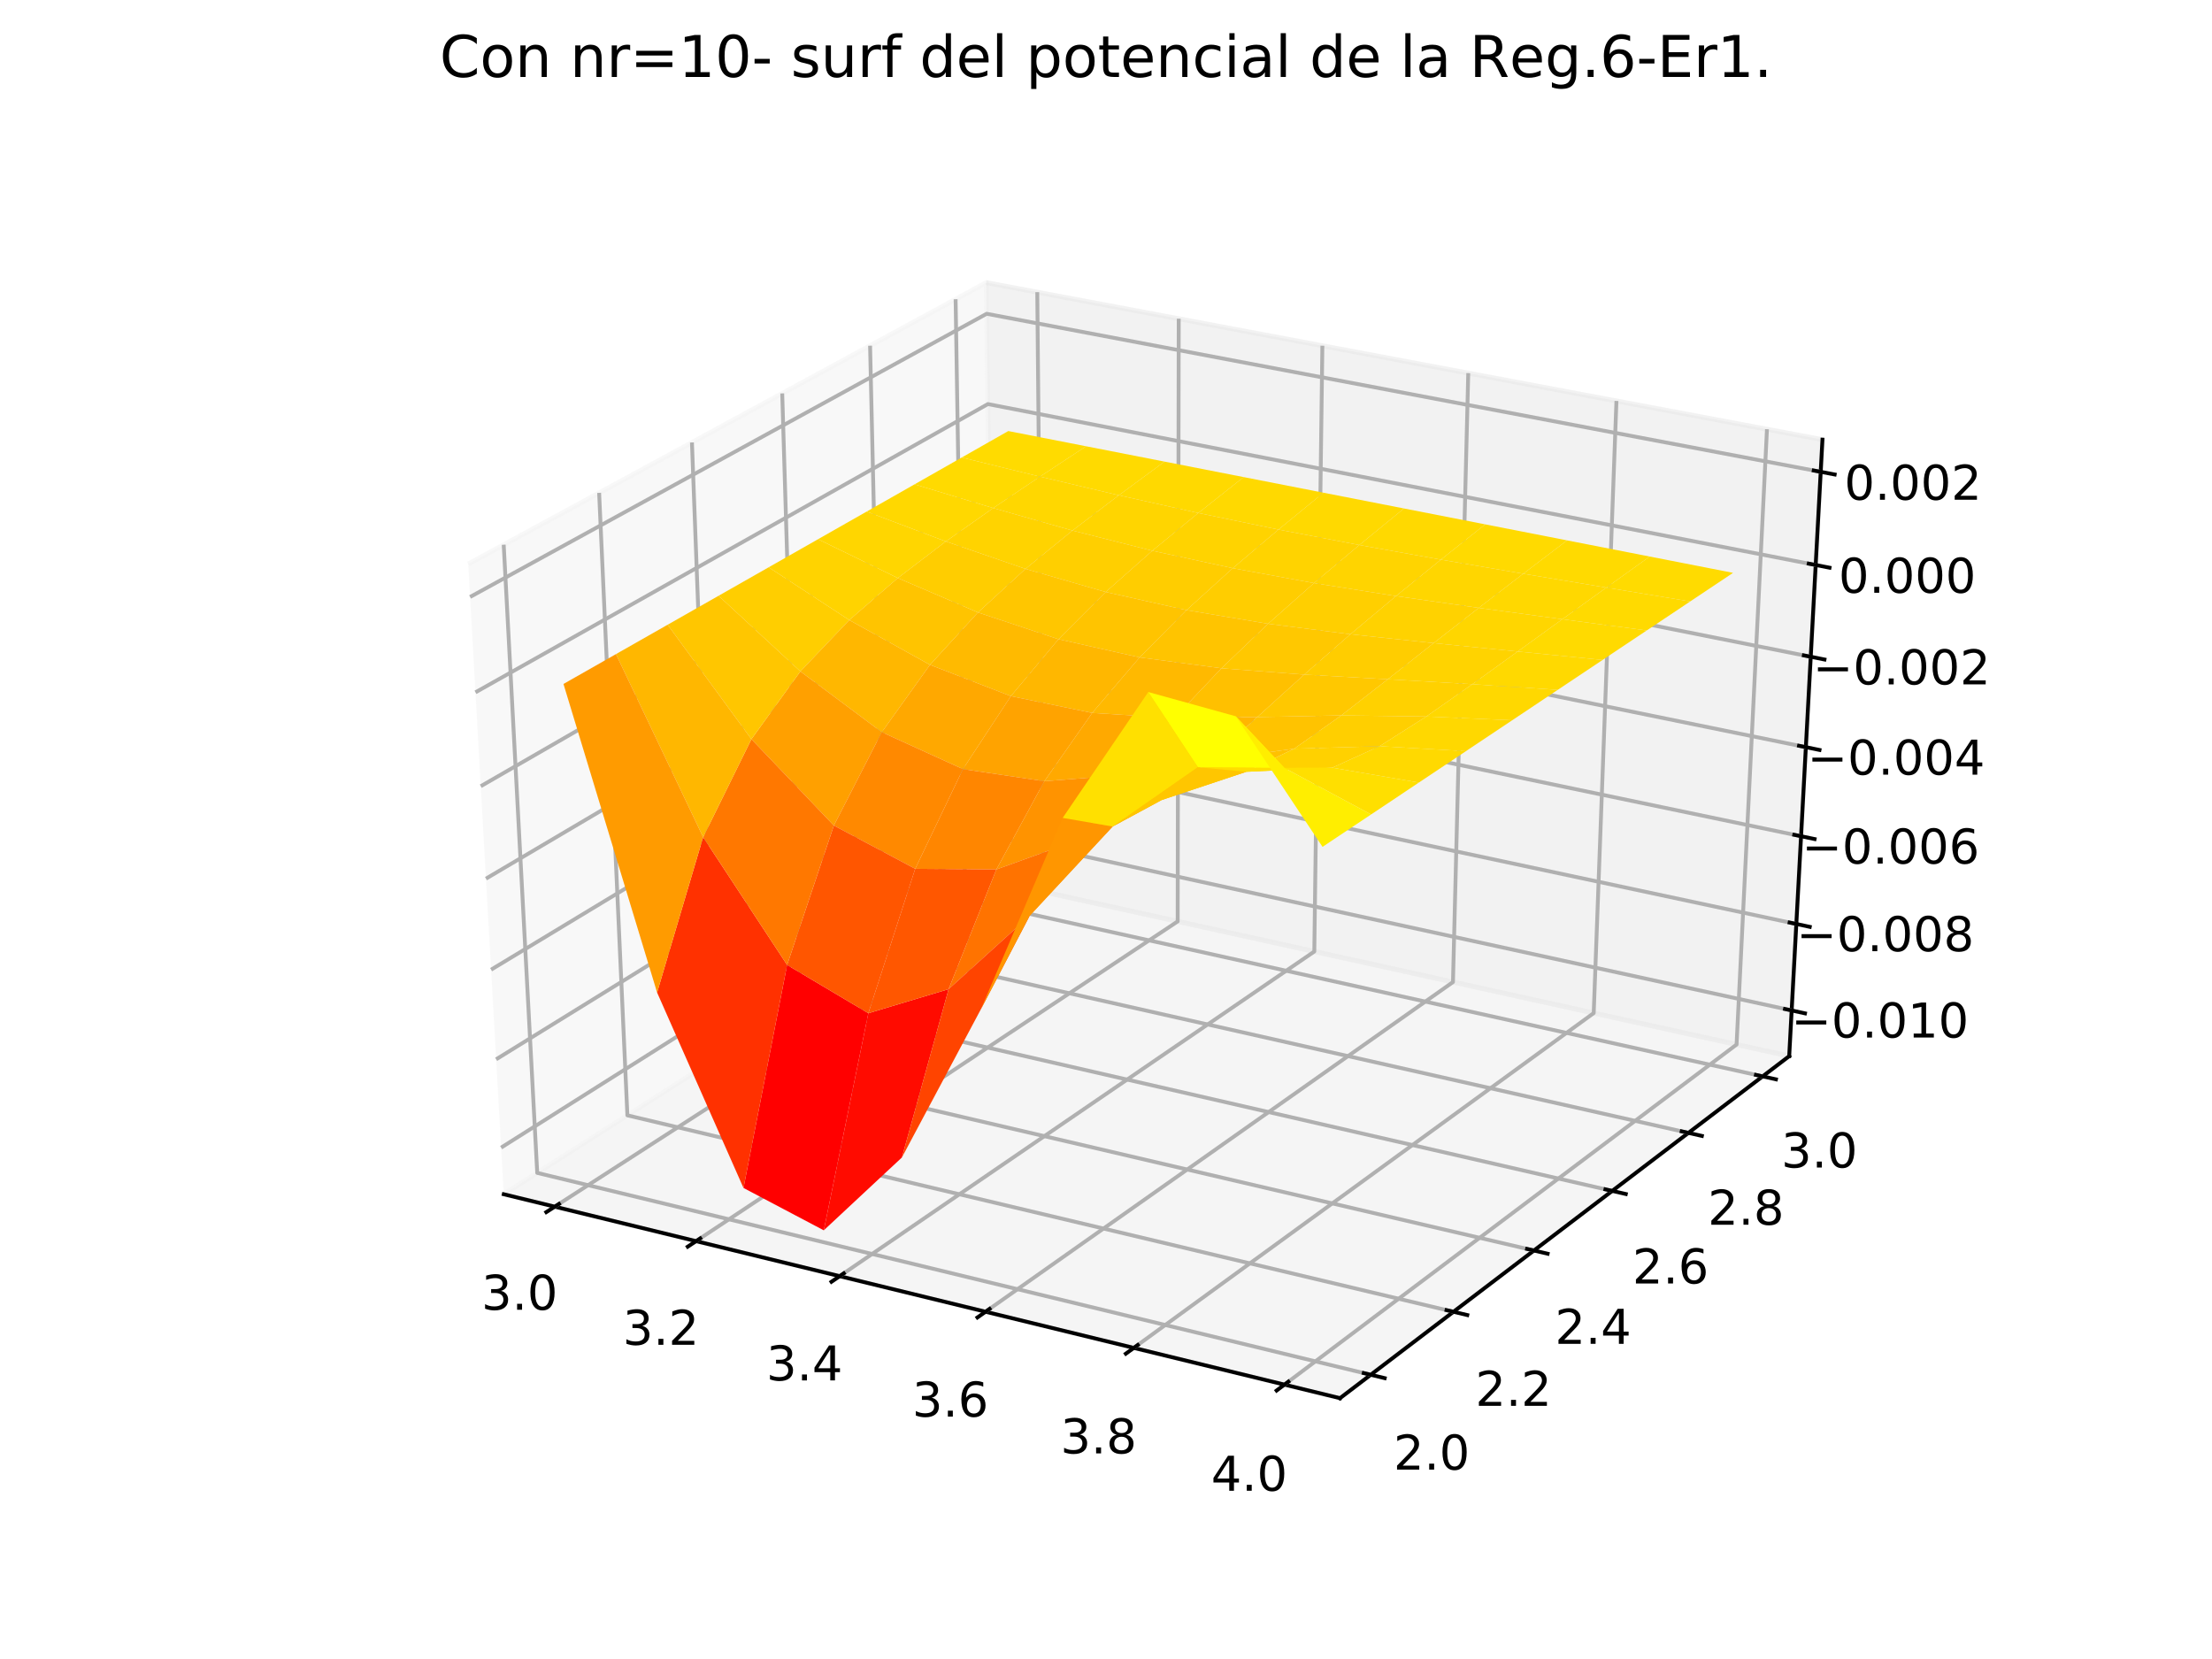 <?xml version="1.0" encoding="utf-8" standalone="no"?>
<!DOCTYPE svg PUBLIC "-//W3C//DTD SVG 1.1//EN"
  "http://www.w3.org/Graphics/SVG/1.1/DTD/svg11.dtd">
<!-- Created with matplotlib (https://matplotlib.org/) -->
<svg height="345.6pt" version="1.1" viewBox="0 0 460.8 345.6" width="460.8pt" xmlns="http://www.w3.org/2000/svg" xmlns:xlink="http://www.w3.org/1999/xlink">
 <defs>
  <style type="text/css">
*{stroke-linecap:butt;stroke-linejoin:round;}
  </style>
 </defs>
 <g id="figure_1">
  <g id="patch_1">
   <path d="M 0 345.6 
L 460.8 345.6 
L 460.8 0 
L 0 0 
z
" style="fill:#ffffff;"/>
  </g>
  <g id="patch_2">
   <path d="M 57.6 307.584 
L 414.72 307.584 
L 414.72 41.472 
L 57.6 41.472 
z
" style="fill:#ffffff;"/>
  </g>
  <g id="pane3d_1">
   <g id="patch_3">
    <path d="M 104.942 248.783 
L 207.151 183.538 
L 205.45 58.866 
L 97.541 117.487 
" style="fill:#f2f2f2;opacity:0.5;stroke:#f2f2f2;stroke-linejoin:miter;"/>
   </g>
  </g>
  <g id="pane3d_2">
   <g id="patch_4">
    <path d="M 207.151 183.538 
L 372.721 220.014 
L 379.649 91.583 
L 205.45 58.866 
" style="fill:#e6e6e6;opacity:0.5;stroke:#e6e6e6;stroke-linejoin:miter;"/>
   </g>
  </g>
  <g id="pane3d_3">
   <g id="patch_5">
    <path d="M 104.942 248.783 
L 279.144 291.265 
L 372.721 220.014 
L 207.151 183.538 
" style="fill:#ececec;opacity:0.5;stroke:#ececec;stroke-linejoin:miter;"/>
   </g>
  </g>
  <g id="axis3d_1">
   <g id="line2d_1">
    <path d="M 104.942 248.783 
L 279.144 291.265 
" style="fill:none;stroke:#000000;stroke-linecap:square;stroke-width:0.8;"/>
   </g>
   <g id="Line3DCollection_1">
    <path d="M 115.562 251.373 
L 217.277 185.769 
L 216.082 60.863 
" style="fill:none;stroke:#b0b0b0;stroke-width:0.8;"/>
    <path d="M 145.006 258.553 
L 245.329 191.949 
L 245.55 66.397 
" style="fill:none;stroke:#b0b0b0;stroke-width:0.8;"/>
    <path d="M 174.918 265.847 
L 273.793 198.22 
L 275.474 72.017 
" style="fill:none;stroke:#b0b0b0;stroke-width:0.8;"/>
    <path d="M 205.308 273.259 
L 302.68 204.584 
L 305.865 77.725 
" style="fill:none;stroke:#b0b0b0;stroke-width:0.8;"/>
    <path d="M 236.19 280.79 
L 331.999 211.043 
L 336.734 83.523 
" style="fill:none;stroke:#b0b0b0;stroke-width:0.8;"/>
    <path d="M 267.574 288.443 
L 361.759 217.599 
L 368.092 89.412 
" style="fill:none;stroke:#b0b0b0;stroke-width:0.8;"/>
   </g>
   <g id="xtick_1">
    <g id="line2d_2">
     <path d="M 116.439 250.807 
L 113.806 252.505 
" style="fill:none;stroke:#000000;stroke-linecap:square;stroke-width:0.8;"/>
    </g>
    <g id="text_1">
     <!-- 3.0 -->
     <defs>
      <path d="M 40.578 39.312 
Q 47.656 37.797 51.625 33 
Q 55.609 28.219 55.609 21.188 
Q 55.609 10.406 48.188 4.484 
Q 40.766 -1.422 27.094 -1.422 
Q 22.516 -1.422 17.656 -0.516 
Q 12.797 0.391 7.625 2.203 
L 7.625 11.719 
Q 11.719 9.328 16.594 8.109 
Q 21.484 6.891 26.812 6.891 
Q 36.078 6.891 40.938 10.547 
Q 45.797 14.203 45.797 21.188 
Q 45.797 27.641 41.281 31.266 
Q 36.766 34.906 28.719 34.906 
L 20.219 34.906 
L 20.219 43.016 
L 29.109 43.016 
Q 36.375 43.016 40.234 45.922 
Q 44.094 48.828 44.094 54.297 
Q 44.094 59.906 40.109 62.906 
Q 36.141 65.922 28.719 65.922 
Q 24.656 65.922 20.016 65.031 
Q 15.375 64.156 9.812 62.312 
L 9.812 71.094 
Q 15.438 72.656 20.344 73.438 
Q 25.25 74.219 29.594 74.219 
Q 40.828 74.219 47.359 69.109 
Q 53.906 64.016 53.906 55.328 
Q 53.906 49.266 50.438 45.094 
Q 46.969 40.922 40.578 39.312 
z
" id="DejaVuSans-51"/>
      <path d="M 10.688 12.406 
L 21 12.406 
L 21 0 
L 10.688 0 
z
" id="DejaVuSans-46"/>
      <path d="M 31.781 66.406 
Q 24.172 66.406 20.328 58.906 
Q 16.5 51.422 16.5 36.375 
Q 16.5 21.391 20.328 13.891 
Q 24.172 6.391 31.781 6.391 
Q 39.453 6.391 43.281 13.891 
Q 47.125 21.391 47.125 36.375 
Q 47.125 51.422 43.281 58.906 
Q 39.453 66.406 31.781 66.406 
z
M 31.781 74.219 
Q 44.047 74.219 50.516 64.516 
Q 56.984 54.828 56.984 36.375 
Q 56.984 17.969 50.516 8.266 
Q 44.047 -1.422 31.781 -1.422 
Q 19.531 -1.422 13.062 8.266 
Q 6.594 17.969 6.594 36.375 
Q 6.594 54.828 13.062 64.516 
Q 19.531 74.219 31.781 74.219 
z
" id="DejaVuSans-48"/>
     </defs>
     <g transform="translate(100.291 272.845)scale(0.1 -0.1)">
      <use xlink:href="#DejaVuSans-51"/>
      <use x="63.623" xlink:href="#DejaVuSans-46"/>
      <use x="95.41" xlink:href="#DejaVuSans-48"/>
     </g>
    </g>
   </g>
   <g id="xtick_2">
    <g id="line2d_3">
     <path d="M 145.871 257.979 
L 143.273 259.703 
" style="fill:none;stroke:#000000;stroke-linecap:square;stroke-width:0.8;"/>
    </g>
    <g id="text_2">
     <!-- 3.2 -->
     <defs>
      <path d="M 19.188 8.297 
L 53.609 8.297 
L 53.609 0 
L 7.328 0 
L 7.328 8.297 
Q 12.938 14.109 22.625 23.891 
Q 32.328 33.688 34.812 36.531 
Q 39.547 41.844 41.422 45.531 
Q 43.312 49.219 43.312 52.781 
Q 43.312 58.594 39.234 62.25 
Q 35.156 65.922 28.609 65.922 
Q 23.969 65.922 18.812 64.312 
Q 13.672 62.703 7.812 59.422 
L 7.812 69.391 
Q 13.766 71.781 18.938 73 
Q 24.125 74.219 28.422 74.219 
Q 39.75 74.219 46.484 68.547 
Q 53.219 62.891 53.219 53.422 
Q 53.219 48.922 51.531 44.891 
Q 49.859 40.875 45.406 35.406 
Q 44.188 33.984 37.641 27.219 
Q 31.109 20.453 19.188 8.297 
z
" id="DejaVuSans-50"/>
     </defs>
     <g transform="translate(129.731 280.148)scale(0.1 -0.1)">
      <use xlink:href="#DejaVuSans-51"/>
      <use x="63.623" xlink:href="#DejaVuSans-46"/>
      <use x="95.41" xlink:href="#DejaVuSans-50"/>
     </g>
    </g>
   </g>
   <g id="xtick_3">
    <g id="line2d_4">
     <path d="M 175.771 265.264 
L 173.209 267.016 
" style="fill:none;stroke:#000000;stroke-linecap:square;stroke-width:0.8;"/>
    </g>
    <g id="text_3">
     <!-- 3.4 -->
     <defs>
      <path d="M 37.797 64.312 
L 12.891 25.391 
L 37.797 25.391 
z
M 35.203 72.906 
L 47.609 72.906 
L 47.609 25.391 
L 58.016 25.391 
L 58.016 17.188 
L 47.609 17.188 
L 47.609 0 
L 37.797 0 
L 37.797 17.188 
L 4.891 17.188 
L 4.891 26.703 
z
" id="DejaVuSans-52"/>
     </defs>
     <g transform="translate(159.64 287.567)scale(0.1 -0.1)">
      <use xlink:href="#DejaVuSans-51"/>
      <use x="63.623" xlink:href="#DejaVuSans-46"/>
      <use x="95.41" xlink:href="#DejaVuSans-52"/>
     </g>
    </g>
   </g>
   <g id="xtick_4">
    <g id="line2d_5">
     <path d="M 206.149 272.666 
L 203.625 274.446 
" style="fill:none;stroke:#000000;stroke-linecap:square;stroke-width:0.8;"/>
    </g>
    <g id="text_4">
     <!-- 3.6 -->
     <defs>
      <path d="M 33.016 40.375 
Q 26.375 40.375 22.484 35.828 
Q 18.609 31.297 18.609 23.391 
Q 18.609 15.531 22.484 10.953 
Q 26.375 6.391 33.016 6.391 
Q 39.656 6.391 43.531 10.953 
Q 47.406 15.531 47.406 23.391 
Q 47.406 31.297 43.531 35.828 
Q 39.656 40.375 33.016 40.375 
z
M 52.594 71.297 
L 52.594 62.312 
Q 48.875 64.062 45.094 64.984 
Q 41.312 65.922 37.594 65.922 
Q 27.828 65.922 22.672 59.328 
Q 17.531 52.734 16.797 39.406 
Q 19.672 43.656 24.016 45.922 
Q 28.375 48.188 33.594 48.188 
Q 44.578 48.188 50.953 41.516 
Q 57.328 34.859 57.328 23.391 
Q 57.328 12.156 50.688 5.359 
Q 44.047 -1.422 33.016 -1.422 
Q 20.359 -1.422 13.672 8.266 
Q 6.984 17.969 6.984 36.375 
Q 6.984 53.656 15.188 63.938 
Q 23.391 74.219 37.203 74.219 
Q 40.922 74.219 44.703 73.484 
Q 48.484 72.75 52.594 71.297 
z
" id="DejaVuSans-54"/>
     </defs>
     <g transform="translate(190.029 295.106)scale(0.1 -0.1)">
      <use xlink:href="#DejaVuSans-51"/>
      <use x="63.623" xlink:href="#DejaVuSans-46"/>
      <use x="95.41" xlink:href="#DejaVuSans-54"/>
     </g>
    </g>
   </g>
   <g id="xtick_5">
    <g id="line2d_6">
     <path d="M 237.017 280.187 
L 234.532 281.997 
" style="fill:none;stroke:#000000;stroke-linecap:square;stroke-width:0.8;"/>
    </g>
    <g id="text_5">
     <!-- 3.8 -->
     <defs>
      <path d="M 31.781 34.625 
Q 24.75 34.625 20.719 30.859 
Q 16.703 27.094 16.703 20.516 
Q 16.703 13.922 20.719 10.156 
Q 24.75 6.391 31.781 6.391 
Q 38.812 6.391 42.859 10.172 
Q 46.922 13.969 46.922 20.516 
Q 46.922 27.094 42.891 30.859 
Q 38.875 34.625 31.781 34.625 
z
M 21.922 38.812 
Q 15.578 40.375 12.031 44.719 
Q 8.5 49.078 8.5 55.328 
Q 8.5 64.062 14.719 69.141 
Q 20.953 74.219 31.781 74.219 
Q 42.672 74.219 48.875 69.141 
Q 55.078 64.062 55.078 55.328 
Q 55.078 49.078 51.531 44.719 
Q 48 40.375 41.703 38.812 
Q 48.828 37.156 52.797 32.312 
Q 56.781 27.484 56.781 20.516 
Q 56.781 9.906 50.312 4.234 
Q 43.844 -1.422 31.781 -1.422 
Q 19.734 -1.422 13.25 4.234 
Q 6.781 9.906 6.781 20.516 
Q 6.781 27.484 10.781 32.312 
Q 14.797 37.156 21.922 38.812 
z
M 18.312 54.391 
Q 18.312 48.734 21.844 45.562 
Q 25.391 42.391 31.781 42.391 
Q 38.141 42.391 41.719 45.562 
Q 45.312 48.734 45.312 54.391 
Q 45.312 60.062 41.719 63.234 
Q 38.141 66.406 31.781 66.406 
Q 25.391 66.406 21.844 63.234 
Q 18.312 60.062 18.312 54.391 
z
" id="DejaVuSans-56"/>
     </defs>
     <g transform="translate(220.91 302.766)scale(0.1 -0.1)">
      <use xlink:href="#DejaVuSans-51"/>
      <use x="63.623" xlink:href="#DejaVuSans-46"/>
      <use x="95.41" xlink:href="#DejaVuSans-56"/>
     </g>
    </g>
   </g>
   <g id="xtick_6">
    <g id="line2d_7">
     <path d="M 268.388 287.831 
L 265.943 289.67 
" style="fill:none;stroke:#000000;stroke-linecap:square;stroke-width:0.8;"/>
    </g>
    <g id="text_6">
     <!-- 4.0 -->
     <g transform="translate(252.295 310.552)scale(0.1 -0.1)">
      <use xlink:href="#DejaVuSans-52"/>
      <use x="63.623" xlink:href="#DejaVuSans-46"/>
      <use x="95.41" xlink:href="#DejaVuSans-48"/>
     </g>
    </g>
   </g>
  </g>
  <g id="axis3d_2">
   <g id="line2d_8">
    <path d="M 372.721 220.014 
L 279.144 291.265 
" style="fill:none;stroke:#000000;stroke-linecap:square;stroke-width:0.8;"/>
   </g>
   <g id="Line3DCollection_2">
    <path d="M 104.93 113.473 
L 111.915 244.331 
L 285.548 286.389 
" style="fill:none;stroke:#b0b0b0;stroke-width:0.8;"/>
    <path d="M 124.81 102.673 
L 130.696 232.343 
L 302.782 273.267 
" style="fill:none;stroke:#b0b0b0;stroke-width:0.8;"/>
    <path d="M 144.143 92.171 
L 148.984 220.668 
L 319.544 260.504 
" style="fill:none;stroke:#b0b0b0;stroke-width:0.8;"/>
    <path d="M 162.95 81.954 
L 166.801 209.296 
L 335.853 248.086 
" style="fill:none;stroke:#b0b0b0;stroke-width:0.8;"/>
    <path d="M 181.252 72.012 
L 184.162 198.213 
L 351.728 235.998 
" style="fill:none;stroke:#b0b0b0;stroke-width:0.8;"/>
    <path d="M 199.07 62.332 
L 201.087 187.409 
L 367.186 224.228 
" style="fill:none;stroke:#b0b0b0;stroke-width:0.8;"/>
   </g>
   <g id="xtick_7">
    <g id="line2d_9">
     <path d="M 284.095 286.037 
L 288.458 287.093 
" style="fill:none;stroke:#000000;stroke-linecap:square;stroke-width:0.8;"/>
    </g>
    <g id="text_7">
     <!-- 2.0 -->
     <g transform="translate(290.296 306.145)scale(0.1 -0.1)">
      <use xlink:href="#DejaVuSans-50"/>
      <use x="63.623" xlink:href="#DejaVuSans-46"/>
      <use x="95.41" xlink:href="#DejaVuSans-48"/>
     </g>
    </g>
   </g>
   <g id="xtick_8">
    <g id="line2d_10">
     <path d="M 301.342 272.924 
L 305.663 273.952 
" style="fill:none;stroke:#000000;stroke-linecap:square;stroke-width:0.8;"/>
    </g>
    <g id="text_8">
     <!-- 2.2 -->
     <g transform="translate(307.345 292.861)scale(0.1 -0.1)">
      <use xlink:href="#DejaVuSans-50"/>
      <use x="63.623" xlink:href="#DejaVuSans-46"/>
      <use x="95.41" xlink:href="#DejaVuSans-50"/>
     </g>
    </g>
   </g>
   <g id="xtick_9">
    <g id="line2d_11">
     <path d="M 318.118 260.171 
L 322.398 261.171 
" style="fill:none;stroke:#000000;stroke-linecap:square;stroke-width:0.8;"/>
    </g>
    <g id="text_9">
     <!-- 2.4 -->
     <g transform="translate(323.927 279.94)scale(0.1 -0.1)">
      <use xlink:href="#DejaVuSans-50"/>
      <use x="63.623" xlink:href="#DejaVuSans-46"/>
      <use x="95.41" xlink:href="#DejaVuSans-52"/>
     </g>
    </g>
   </g>
   <g id="xtick_10">
    <g id="line2d_12">
     <path d="M 334.441 247.762 
L 338.681 248.734 
" style="fill:none;stroke:#000000;stroke-linecap:square;stroke-width:0.8;"/>
    </g>
    <g id="text_10">
     <!-- 2.6 -->
     <g transform="translate(340.062 267.369)scale(0.1 -0.1)">
      <use xlink:href="#DejaVuSans-50"/>
      <use x="63.623" xlink:href="#DejaVuSans-46"/>
      <use x="95.41" xlink:href="#DejaVuSans-54"/>
     </g>
    </g>
   </g>
   <g id="xtick_11">
    <g id="line2d_13">
     <path d="M 350.329 235.683 
L 354.53 236.63 
" style="fill:none;stroke:#000000;stroke-linecap:square;stroke-width:0.8;"/>
    </g>
    <g id="text_11">
     <!-- 2.8 -->
     <g transform="translate(355.768 255.131)scale(0.1 -0.1)">
      <use xlink:href="#DejaVuSans-50"/>
      <use x="63.623" xlink:href="#DejaVuSans-46"/>
      <use x="95.41" xlink:href="#DejaVuSans-56"/>
     </g>
    </g>
   </g>
   <g id="xtick_12">
    <g id="line2d_14">
     <path d="M 365.8 223.921 
L 369.961 224.844 
" style="fill:none;stroke:#000000;stroke-linecap:square;stroke-width:0.8;"/>
    </g>
    <g id="text_12">
     <!-- 3.0 -->
     <g transform="translate(371.061 243.216)scale(0.1 -0.1)">
      <use xlink:href="#DejaVuSans-51"/>
      <use x="63.623" xlink:href="#DejaVuSans-46"/>
      <use x="95.41" xlink:href="#DejaVuSans-48"/>
     </g>
    </g>
   </g>
  </g>
  <g id="axis3d_3">
   <g id="line2d_15">
    <path d="M 372.721 220.014 
L 379.649 91.583 
" style="fill:none;stroke:#000000;stroke-linecap:square;stroke-width:0.8;"/>
   </g>
   <g id="Line3DCollection_3">
    <path d="M 373.235 210.495 
L 207.025 174.279 
L 104.394 239.067 
" style="fill:none;stroke:#b0b0b0;stroke-width:0.8;"/>
    <path d="M 374.206 192.482 
L 206.786 156.766 
L 103.357 220.674 
" style="fill:none;stroke:#b0b0b0;stroke-width:0.8;"/>
    <path d="M 375.192 174.201 
L 206.544 139.004 
L 102.305 202 
" style="fill:none;stroke:#b0b0b0;stroke-width:0.8;"/>
    <path d="M 376.193 155.648 
L 206.298 120.988 
L 101.236 183.038 
" style="fill:none;stroke:#b0b0b0;stroke-width:0.8;"/>
    <path d="M 377.209 136.816 
L 206.048 102.714 
L 100.151 163.781 
" style="fill:none;stroke:#b0b0b0;stroke-width:0.8;"/>
    <path d="M 378.24 117.7 
L 205.795 84.175 
L 99.048 144.223 
" style="fill:none;stroke:#b0b0b0;stroke-width:0.8;"/>
    <path d="M 379.287 98.291 
L 205.538 65.365 
L 97.928 124.356 
" style="fill:none;stroke:#b0b0b0;stroke-width:0.8;"/>
   </g>
   <g id="xtick_13">
    <g id="line2d_16">
     <path d="M 371.848 210.193 
L 376.012 211.1 
" style="fill:none;stroke:#000000;stroke-linecap:square;stroke-width:0.8;"/>
    </g>
    <g id="text_13">
     <!-- −0.010 -->
     <defs>
      <path d="M 10.594 35.5 
L 73.188 35.5 
L 73.188 27.203 
L 10.594 27.203 
z
" id="DejaVuSans-8722"/>
      <path d="M 12.406 8.297 
L 28.516 8.297 
L 28.516 63.922 
L 10.984 60.406 
L 10.984 69.391 
L 28.422 72.906 
L 38.281 72.906 
L 38.281 8.297 
L 54.391 8.297 
L 54.391 0 
L 12.406 0 
z
" id="DejaVuSans-49"/>
     </defs>
     <g transform="translate(373.133 216.138)scale(0.1 -0.1)">
      <use xlink:href="#DejaVuSans-8722"/>
      <use x="83.789" xlink:href="#DejaVuSans-48"/>
      <use x="147.412" xlink:href="#DejaVuSans-46"/>
      <use x="179.199" xlink:href="#DejaVuSans-48"/>
      <use x="242.822" xlink:href="#DejaVuSans-49"/>
      <use x="306.445" xlink:href="#DejaVuSans-48"/>
     </g>
    </g>
   </g>
   <g id="xtick_14">
    <g id="line2d_17">
     <path d="M 372.809 192.183 
L 377.004 193.078 
" style="fill:none;stroke:#000000;stroke-linecap:square;stroke-width:0.8;"/>
    </g>
    <g id="text_14">
     <!-- −0.008 -->
     <g transform="translate(374.237 198.151)scale(0.1 -0.1)">
      <use xlink:href="#DejaVuSans-8722"/>
      <use x="83.789" xlink:href="#DejaVuSans-48"/>
      <use x="147.412" xlink:href="#DejaVuSans-46"/>
      <use x="179.199" xlink:href="#DejaVuSans-48"/>
      <use x="242.822" xlink:href="#DejaVuSans-48"/>
      <use x="306.445" xlink:href="#DejaVuSans-56"/>
     </g>
    </g>
   </g>
   <g id="xtick_15">
    <g id="line2d_18">
     <path d="M 373.784 173.907 
L 378.012 174.79 
" style="fill:none;stroke:#000000;stroke-linecap:square;stroke-width:0.8;"/>
    </g>
    <g id="text_15">
     <!-- −0.006 -->
     <g transform="translate(375.358 179.898)scale(0.1 -0.1)">
      <use xlink:href="#DejaVuSans-8722"/>
      <use x="83.789" xlink:href="#DejaVuSans-48"/>
      <use x="147.412" xlink:href="#DejaVuSans-46"/>
      <use x="179.199" xlink:href="#DejaVuSans-48"/>
      <use x="242.822" xlink:href="#DejaVuSans-48"/>
      <use x="306.445" xlink:href="#DejaVuSans-54"/>
     </g>
    </g>
   </g>
   <g id="xtick_16">
    <g id="line2d_19">
     <path d="M 374.774 155.359 
L 379.034 156.228 
" style="fill:none;stroke:#000000;stroke-linecap:square;stroke-width:0.8;"/>
    </g>
    <g id="text_16">
     <!-- −0.004 -->
     <g transform="translate(376.495 161.373)scale(0.1 -0.1)">
      <use xlink:href="#DejaVuSans-8722"/>
      <use x="83.789" xlink:href="#DejaVuSans-48"/>
      <use x="147.412" xlink:href="#DejaVuSans-46"/>
      <use x="179.199" xlink:href="#DejaVuSans-48"/>
      <use x="242.822" xlink:href="#DejaVuSans-48"/>
      <use x="306.445" xlink:href="#DejaVuSans-52"/>
     </g>
    </g>
   </g>
   <g id="xtick_17">
    <g id="line2d_20">
     <path d="M 375.779 136.531 
L 380.072 137.387 
" style="fill:none;stroke:#000000;stroke-linecap:square;stroke-width:0.8;"/>
    </g>
    <g id="text_17">
     <!-- −0.002 -->
     <g transform="translate(377.649 142.571)scale(0.1 -0.1)">
      <use xlink:href="#DejaVuSans-8722"/>
      <use x="83.789" xlink:href="#DejaVuSans-48"/>
      <use x="147.412" xlink:href="#DejaVuSans-46"/>
      <use x="179.199" xlink:href="#DejaVuSans-48"/>
      <use x="242.822" xlink:href="#DejaVuSans-48"/>
      <use x="306.445" xlink:href="#DejaVuSans-50"/>
     </g>
    </g>
   </g>
   <g id="xtick_18">
    <g id="line2d_21">
     <path d="M 376.799 117.419 
L 381.125 118.261 
" style="fill:none;stroke:#000000;stroke-linecap:square;stroke-width:0.8;"/>
    </g>
    <g id="text_18">
     <!-- 0.000 -->
     <g transform="translate(383.011 123.485)scale(0.1 -0.1)">
      <use xlink:href="#DejaVuSans-48"/>
      <use x="63.623" xlink:href="#DejaVuSans-46"/>
      <use x="95.41" xlink:href="#DejaVuSans-48"/>
      <use x="159.033" xlink:href="#DejaVuSans-48"/>
      <use x="222.656" xlink:href="#DejaVuSans-48"/>
     </g>
    </g>
   </g>
   <g id="xtick_19">
    <g id="line2d_22">
     <path d="M 377.834 98.016 
L 382.195 98.842 
" style="fill:none;stroke:#000000;stroke-linecap:square;stroke-width:0.8;"/>
    </g>
    <g id="text_19">
     <!-- 0.002 -->
     <g transform="translate(384.201 104.108)scale(0.1 -0.1)">
      <use xlink:href="#DejaVuSans-48"/>
      <use x="63.623" xlink:href="#DejaVuSans-46"/>
      <use x="95.41" xlink:href="#DejaVuSans-48"/>
      <use x="159.033" xlink:href="#DejaVuSans-48"/>
      <use x="222.656" xlink:href="#DejaVuSans-50"/>
     </g>
    </g>
   </g>
  </g>
  <g id="axes_1">
   <g id="Poly3DCollection_1">
    <path clip-path="url(#p4cbafb0833)" d="M 200.352 95.304 
L 216.645 99.289 
L 226.25 92.965 
L 210.042 89.794 
z
" style="fill:#ffdb00;"/>
    <path clip-path="url(#p4cbafb0833)" d="M 216.645 99.289 
L 233.068 103.177 
L 242.595 96.163 
L 226.25 92.965 
z
" style="fill:#ffda00;"/>
    <path clip-path="url(#p4cbafb0833)" d="M 190.518 100.895 
L 206.906 105.839 
L 216.645 99.289 
L 200.352 95.304 
z
" style="fill:#ffda00;"/>
    <path clip-path="url(#p4cbafb0833)" d="M 233.068 103.177 
L 249.624 106.869 
L 259.08 99.389 
L 242.595 96.163 
z
" style="fill:#ffd900;"/>
    <path clip-path="url(#p4cbafb0833)" d="M 206.906 105.839 
L 223.411 110.524 
L 233.068 103.177 
L 216.645 99.289 
z
" style="fill:#ffd700;"/>
    <path clip-path="url(#p4cbafb0833)" d="M 249.624 106.869 
L 266.321 110.32 
L 275.707 102.642 
L 259.08 99.389 
z
" style="fill:#ffd900;"/>
    <path clip-path="url(#p4cbafb0833)" d="M 180.538 106.57 
L 197.033 112.793 
L 206.906 105.839 
L 190.518 100.895 
z
" style="fill:#ffd800;"/>
    <path clip-path="url(#p4cbafb0833)" d="M 223.411 110.524 
L 240.04 114.731 
L 249.624 106.869 
L 233.068 103.177 
z
" style="fill:#ffd500;"/>
    <path clip-path="url(#p4cbafb0833)" d="M 266.321 110.32 
L 283.164 113.541 
L 292.476 105.923 
L 275.707 102.642 
z
" style="fill:#ffd900;"/>
    <path clip-path="url(#p4cbafb0833)" d="M 197.033 112.793 
L 213.627 118.509 
L 223.411 110.524 
L 206.906 105.839 
z
" style="fill:#ffd300;"/>
    <path clip-path="url(#p4cbafb0833)" d="M 240.04 114.731 
L 256.807 118.367 
L 266.321 110.32 
L 249.624 106.869 
z
" style="fill:#ffd300;"/>
    <path clip-path="url(#p4cbafb0833)" d="M 283.164 113.541 
L 300.161 116.584 
L 309.391 109.233 
L 292.476 105.923 
z
" style="fill:#ffd900;"/>
    <path clip-path="url(#p4cbafb0833)" d="M 170.408 112.33 
L 187.032 120.42 
L 197.033 112.793 
L 180.538 106.57 
z
" style="fill:#ffd600;"/>
    <path clip-path="url(#p4cbafb0833)" d="M 213.627 118.509 
L 230.33 123.327 
L 240.04 114.731 
L 223.411 110.524 
z
" style="fill:#ffcf00;"/>
    <path clip-path="url(#p4cbafb0833)" d="M 256.807 118.367 
L 273.723 121.471 
L 283.164 113.541 
L 266.321 110.32 
z
" style="fill:#ffd300;"/>
    <path clip-path="url(#p4cbafb0833)" d="M 187.032 120.42 
L 203.726 127.585 
L 213.627 118.509 
L 197.033 112.793 
z
" style="fill:#ffcd00;"/>
    <path clip-path="url(#p4cbafb0833)" d="M 300.161 116.584 
L 317.315 119.518 
L 326.452 112.571 
L 309.391 109.233 
z
" style="fill:#ffda00;"/>
    <path clip-path="url(#p4cbafb0833)" d="M 230.33 123.327 
L 247.164 127.103 
L 256.807 118.367 
L 240.04 114.731 
z
" style="fill:#ffcd00;"/>
    <path clip-path="url(#p4cbafb0833)" d="M 273.723 121.471 
L 290.8 124.173 
L 300.161 116.584 
L 283.164 113.541 
z
" style="fill:#ffd400;"/>
    <path clip-path="url(#p4cbafb0833)" d="M 203.726 127.585 
L 220.504 133.16 
L 230.33 123.327 
L 213.627 118.509 
z
" style="fill:#ffc600;"/>
    <path clip-path="url(#p4cbafb0833)" d="M 160.124 118.178 
L 176.921 129.174 
L 187.032 120.42 
L 170.408 112.33 
z
" style="fill:#ffd300;"/>
    <path clip-path="url(#p4cbafb0833)" d="M 317.315 119.518 
L 334.628 122.405 
L 343.662 115.938 
L 326.452 112.571 
z
" style="fill:#ffda00;"/>
    <path clip-path="url(#p4cbafb0833)" d="M 247.164 127.103 
L 264.149 129.944 
L 273.723 121.471 
L 256.807 118.367 
z
" style="fill:#ffcd00;"/>
    <path clip-path="url(#p4cbafb0833)" d="M 176.921 129.174 
L 193.732 138.494 
L 203.726 127.585 
L 187.032 120.42 
z
" style="fill:#ffc400;"/>
    <path clip-path="url(#p4cbafb0833)" d="M 220.504 133.16 
L 237.397 136.949 
L 247.164 127.103 
L 230.33 123.327 
z
" style="fill:#ffc400;"/>
    <path clip-path="url(#p4cbafb0833)" d="M 290.8 124.173 
L 308.044 126.635 
L 317.315 119.518 
L 300.161 116.584 
z
" style="fill:#ffd600;"/>
    <path clip-path="url(#p4cbafb0833)" d="M 193.732 138.494 
L 210.58 145.019 
L 220.504 133.16 
L 203.726 127.585 
z
" style="fill:#ffba00;"/>
    <path clip-path="url(#p4cbafb0833)" d="M 334.628 122.405 
L 352.103 125.29 
L 361.023 119.335 
L 343.662 115.938 
z
" style="fill:#ffdb00;"/>
    <path clip-path="url(#p4cbafb0833)" d="M 264.149 129.944 
L 281.304 132.126 
L 290.8 124.173 
L 273.723 121.471 
z
" style="fill:#ffcf00;"/>
    <path clip-path="url(#p4cbafb0833)" d="M 149.683 124.114 
L 166.731 139.864 
L 176.921 129.174 
L 160.124 118.178 
z
" style="fill:#ffce00;"/>
    <path clip-path="url(#p4cbafb0833)" d="M 237.397 136.949 
L 254.445 139.219 
L 264.149 129.944 
L 247.164 127.103 
z
" style="fill:#ffc400;"/>
    <path clip-path="url(#p4cbafb0833)" d="M 166.731 139.864 
L 183.693 152.525 
L 193.732 138.494 
L 176.921 129.174 
z
" style="fill:#ffb700;"/>
    <path clip-path="url(#p4cbafb0833)" d="M 154.884 247.474 
L 171.609 256.298 
L 180.893 211.076 
L 163.969 201.019 
z
" style="fill:#ff0000;"/>
    <path clip-path="url(#p4cbafb0833)" d="M 308.044 126.635 
L 325.458 128.995 
L 334.628 122.405 
L 317.315 119.518 
z
" style="fill:#ffd800;"/>
    <path clip-path="url(#p4cbafb0833)" d="M 210.58 145.019 
L 227.519 148.516 
L 237.397 136.949 
L 220.504 133.16 
z
" style="fill:#ffb700;"/>
    <path clip-path="url(#p4cbafb0833)" d="M 183.693 152.525 
L 200.602 160.218 
L 210.58 145.019 
L 193.732 138.494 
z
" style="fill:#ffa800;"/>
    <path clip-path="url(#p4cbafb0833)" d="M 281.304 132.126 
L 298.636 133.971 
L 308.044 126.635 
L 290.8 124.173 
z
" style="fill:#ffd200;"/>
    <path clip-path="url(#p4cbafb0833)" d="M 136.885 206.762 
L 154.884 247.474 
L 163.969 201.019 
L 146.478 174.398 
z
" style="fill:#ff3100;"/>
    <path clip-path="url(#p4cbafb0833)" d="M 156.533 153.983 
L 173.706 171.974 
L 183.693 152.525 
L 166.731 139.864 
z
" style="fill:#ffa000;"/>
    <path clip-path="url(#p4cbafb0833)" d="M 254.445 139.219 
L 271.672 140.534 
L 281.304 132.126 
L 264.149 129.944 
z
" style="fill:#ffc800;"/>
    <path clip-path="url(#p4cbafb0833)" d="M 173.706 171.974 
L 190.653 180.988 
L 200.602 160.218 
L 183.693 152.525 
z
" style="fill:#ff8900;"/>
    <path clip-path="url(#p4cbafb0833)" d="M 139.081 130.143 
L 156.533 153.983 
L 166.731 139.864 
L 149.683 124.114 
z
" style="fill:#ffc600;"/>
    <path clip-path="url(#p4cbafb0833)" d="M 325.458 128.995 
L 343.044 131.336 
L 352.103 125.29 
L 334.628 122.405 
z
" style="fill:#ffda00;"/>
    <path clip-path="url(#p4cbafb0833)" d="M 163.969 201.019 
L 180.893 211.076 
L 190.653 180.988 
L 173.706 171.974 
z
" style="fill:#ff5600;"/>
    <path clip-path="url(#p4cbafb0833)" d="M 227.519 148.516 
L 244.614 149.594 
L 254.445 139.219 
L 237.397 136.949 
z
" style="fill:#ffb900;"/>
    <path clip-path="url(#p4cbafb0833)" d="M 200.602 160.218 
L 217.556 162.744 
L 227.519 148.516 
L 210.58 145.019 
z
" style="fill:#ffa300;"/>
    <path clip-path="url(#p4cbafb0833)" d="M 146.478 174.398 
L 163.969 201.019 
L 173.706 171.974 
L 156.533 153.983 
z
" style="fill:#ff7800;"/>
    <path clip-path="url(#p4cbafb0833)" d="M 171.609 256.298 
L 187.885 241.12 
L 197.613 206.059 
L 180.893 211.076 
z
" style="fill:#ff0b00;"/>
    <path clip-path="url(#p4cbafb0833)" d="M 298.636 133.971 
L 316.15 135.718 
L 325.458 128.995 
L 308.044 126.635 
z
" style="fill:#ffd600;"/>
    <path clip-path="url(#p4cbafb0833)" d="M 190.653 180.988 
L 207.557 181.126 
L 217.556 162.744 
L 200.602 160.218 
z
" style="fill:#ff8600;"/>
    <path clip-path="url(#p4cbafb0833)" d="M 271.672 140.534 
L 289.091 141.502 
L 298.636 133.971 
L 281.304 132.126 
z
" style="fill:#ffcd00;"/>
    <path clip-path="url(#p4cbafb0833)" d="M 180.893 211.076 
L 197.613 206.059 
L 207.557 181.126 
L 190.653 180.988 
z
" style="fill:#ff5700;"/>
    <path clip-path="url(#p4cbafb0833)" d="M 128.316 136.264 
L 146.478 174.398 
L 156.533 153.983 
L 139.081 130.143 
z
" style="fill:#ffb700;"/>
    <path clip-path="url(#p4cbafb0833)" d="M 217.556 162.744 
L 234.667 161.395 
L 244.614 149.594 
L 227.519 148.516 
z
" style="fill:#ffa900;"/>
    <path clip-path="url(#p4cbafb0833)" d="M 244.614 149.594 
L 261.907 149.378 
L 271.672 140.534 
L 254.445 139.219 
z
" style="fill:#ffc000;"/>
    <path clip-path="url(#p4cbafb0833)" d="M 316.15 135.718 
L 333.846 137.476 
L 343.044 131.336 
L 325.458 128.995 
z
" style="fill:#ffda00;"/>
    <path clip-path="url(#p4cbafb0833)" d="M 117.381 142.481 
L 136.885 206.762 
L 146.478 174.398 
L 128.316 136.264 
z
" style="fill:#ff9b00;"/>
    <path clip-path="url(#p4cbafb0833)" d="M 289.091 141.502 
L 306.702 142.531 
L 316.15 135.718 
L 298.636 133.971 
z
" style="fill:#ffd300;"/>
    <path clip-path="url(#p4cbafb0833)" d="M 207.557 181.126 
L 224.621 174.973 
L 234.667 161.395 
L 217.556 162.744 
z
" style="fill:#ff9300;"/>
    <path clip-path="url(#p4cbafb0833)" d="M 261.907 149.378 
L 279.41 149.034 
L 289.091 141.502 
L 271.672 140.534 
z
" style="fill:#ffc800;"/>
    <path clip-path="url(#p4cbafb0833)" d="M 234.667 161.395 
L 252.009 158.38 
L 261.907 149.378 
L 244.614 149.594 
z
" style="fill:#ffb600;"/>
    <path clip-path="url(#p4cbafb0833)" d="M 197.613 206.059 
L 214.497 190.782 
L 224.621 174.973 
L 207.557 181.126 
z
" style="fill:#ff7300;"/>
    <path clip-path="url(#p4cbafb0833)" d="M 187.885 241.12 
L 204.343 210.231 
L 214.497 190.782 
L 197.613 206.059 
z
" style="fill:#ff4400;"/>
    <path clip-path="url(#p4cbafb0833)" d="M 306.702 142.531 
L 324.503 143.712 
L 333.846 137.476 
L 316.15 135.718 
z
" style="fill:#ffd900;"/>
    <path clip-path="url(#p4cbafb0833)" d="M 279.41 149.034 
L 297.115 149.261 
L 306.702 142.531 
L 289.091 141.502 
z
" style="fill:#ffd100;"/>
    <path clip-path="url(#p4cbafb0833)" d="M 224.621 174.973 
L 241.977 166.674 
L 252.009 158.38 
L 234.667 161.395 
z
" style="fill:#ffaa00;"/>
    <path clip-path="url(#p4cbafb0833)" d="M 252.009 158.38 
L 269.594 155.966 
L 279.41 149.034 
L 261.907 149.378 
z
" style="fill:#ffc300;"/>
    <path clip-path="url(#p4cbafb0833)" d="M 297.115 149.261 
L 315.013 150.047 
L 324.503 143.712 
L 306.702 142.531 
z
" style="fill:#ffd800;"/>
    <path clip-path="url(#p4cbafb0833)" d="M 214.497 190.782 
L 231.792 172.175 
L 241.977 166.674 
L 224.621 174.973 
z
" style="fill:#ff9e00;"/>
    <path clip-path="url(#p4cbafb0833)" d="M 269.594 155.966 
L 287.391 155.441 
L 297.115 149.261 
L 279.41 149.034 
z
" style="fill:#ffcf00;"/>
    <path clip-path="url(#p4cbafb0833)" d="M 241.977 166.674 
L 259.644 160.781 
L 269.594 155.966 
L 252.009 158.38 
z
" style="fill:#ffc100;"/>
    <path clip-path="url(#p4cbafb0833)" d="M 287.391 155.441 
L 305.372 156.482 
L 315.013 150.047 
L 297.115 149.261 
z
" style="fill:#ffd800;"/>
    <path clip-path="url(#p4cbafb0833)" d="M 204.343 210.231 
L 221.376 170.386 
L 231.792 172.175 
L 214.497 190.782 
z
" style="fill:#ff9600;"/>
    <path clip-path="url(#p4cbafb0833)" d="M 259.644 160.781 
L 277.538 159.921 
L 287.391 155.441 
L 269.594 155.966 
z
" style="fill:#ffd100;"/>
    <path clip-path="url(#p4cbafb0833)" d="M 231.792 172.175 
L 249.542 159.834 
L 259.644 160.781 
L 241.977 166.674 
z
" style="fill:#ffc600;"/>
    <path clip-path="url(#p4cbafb0833)" d="M 277.538 159.921 
L 295.577 163.021 
L 305.372 156.482 
L 287.391 155.441 
z
" style="fill:#ffd900;"/>
    <path clip-path="url(#p4cbafb0833)" d="M 249.542 159.834 
L 267.557 159.972 
L 277.538 159.921 
L 259.644 160.781 
z
" style="fill:#ffdd00;"/>
    <path clip-path="url(#p4cbafb0833)" d="M 221.376 170.386 
L 239.205 144.164 
L 249.542 159.834 
L 231.792 172.175 
z
" style="fill:#ffe000;"/>
    <path clip-path="url(#p4cbafb0833)" d="M 267.557 159.972 
L 285.623 169.665 
L 295.577 163.021 
L 277.538 159.921 
z
" style="fill:#ffdf00;"/>
    <path clip-path="url(#p4cbafb0833)" d="M 239.205 144.164 
L 257.432 149.216 
L 267.557 159.972 
L 249.542 159.834 
z
" style="fill:#ffff00;"/>
    <path clip-path="url(#p4cbafb0833)" d="M 257.432 149.216 
L 275.507 176.417 
L 285.623 169.665 
L 267.557 159.972 
z
" style="fill:#ffee00;"/>
   </g>
  </g>
  <g id="text_20">
   <!-- Con nr=10- surf del potencial de la Reg.6-Er1. -->
   <defs>
    <path d="M 64.406 67.281 
L 64.406 56.891 
Q 59.422 61.531 53.781 63.812 
Q 48.141 66.109 41.797 66.109 
Q 29.297 66.109 22.656 58.469 
Q 16.016 50.828 16.016 36.375 
Q 16.016 21.969 22.656 14.328 
Q 29.297 6.688 41.797 6.688 
Q 48.141 6.688 53.781 8.984 
Q 59.422 11.281 64.406 15.922 
L 64.406 5.609 
Q 59.234 2.094 53.438 0.328 
Q 47.656 -1.422 41.219 -1.422 
Q 24.656 -1.422 15.125 8.703 
Q 5.609 18.844 5.609 36.375 
Q 5.609 53.953 15.125 64.078 
Q 24.656 74.219 41.219 74.219 
Q 47.75 74.219 53.531 72.484 
Q 59.328 70.75 64.406 67.281 
z
" id="DejaVuSans-67"/>
    <path d="M 30.609 48.391 
Q 23.391 48.391 19.188 42.75 
Q 14.984 37.109 14.984 27.297 
Q 14.984 17.484 19.156 11.844 
Q 23.344 6.203 30.609 6.203 
Q 37.797 6.203 41.984 11.859 
Q 46.188 17.531 46.188 27.297 
Q 46.188 37.016 41.984 42.703 
Q 37.797 48.391 30.609 48.391 
z
M 30.609 56 
Q 42.328 56 49.016 48.375 
Q 55.719 40.766 55.719 27.297 
Q 55.719 13.875 49.016 6.219 
Q 42.328 -1.422 30.609 -1.422 
Q 18.844 -1.422 12.172 6.219 
Q 5.516 13.875 5.516 27.297 
Q 5.516 40.766 12.172 48.375 
Q 18.844 56 30.609 56 
z
" id="DejaVuSans-111"/>
    <path d="M 54.891 33.016 
L 54.891 0 
L 45.906 0 
L 45.906 32.719 
Q 45.906 40.484 42.875 44.328 
Q 39.844 48.188 33.797 48.188 
Q 26.516 48.188 22.312 43.547 
Q 18.109 38.922 18.109 30.906 
L 18.109 0 
L 9.078 0 
L 9.078 54.688 
L 18.109 54.688 
L 18.109 46.188 
Q 21.344 51.125 25.703 53.562 
Q 30.078 56 35.797 56 
Q 45.219 56 50.047 50.172 
Q 54.891 44.344 54.891 33.016 
z
" id="DejaVuSans-110"/>
    <path id="DejaVuSans-32"/>
    <path d="M 41.109 46.297 
Q 39.594 47.172 37.812 47.578 
Q 36.031 48 33.891 48 
Q 26.266 48 22.188 43.047 
Q 18.109 38.094 18.109 28.812 
L 18.109 0 
L 9.078 0 
L 9.078 54.688 
L 18.109 54.688 
L 18.109 46.188 
Q 20.953 51.172 25.484 53.578 
Q 30.031 56 36.531 56 
Q 37.453 56 38.578 55.875 
Q 39.703 55.766 41.062 55.516 
z
" id="DejaVuSans-114"/>
    <path d="M 10.594 45.406 
L 73.188 45.406 
L 73.188 37.203 
L 10.594 37.203 
z
M 10.594 25.484 
L 73.188 25.484 
L 73.188 17.188 
L 10.594 17.188 
z
" id="DejaVuSans-61"/>
    <path d="M 4.891 31.391 
L 31.203 31.391 
L 31.203 23.391 
L 4.891 23.391 
z
" id="DejaVuSans-45"/>
    <path d="M 44.281 53.078 
L 44.281 44.578 
Q 40.484 46.531 36.375 47.5 
Q 32.281 48.484 27.875 48.484 
Q 21.188 48.484 17.844 46.438 
Q 14.5 44.391 14.5 40.281 
Q 14.5 37.156 16.891 35.375 
Q 19.281 33.594 26.516 31.984 
L 29.594 31.297 
Q 39.156 29.25 43.188 25.516 
Q 47.219 21.781 47.219 15.094 
Q 47.219 7.469 41.188 3.016 
Q 35.156 -1.422 24.609 -1.422 
Q 20.219 -1.422 15.453 -0.562 
Q 10.688 0.297 5.422 2 
L 5.422 11.281 
Q 10.406 8.688 15.234 7.391 
Q 20.062 6.109 24.812 6.109 
Q 31.156 6.109 34.562 8.281 
Q 37.984 10.453 37.984 14.406 
Q 37.984 18.062 35.516 20.016 
Q 33.062 21.969 24.703 23.781 
L 21.578 24.516 
Q 13.234 26.266 9.516 29.906 
Q 5.812 33.547 5.812 39.891 
Q 5.812 47.609 11.281 51.797 
Q 16.75 56 26.812 56 
Q 31.781 56 36.172 55.266 
Q 40.578 54.547 44.281 53.078 
z
" id="DejaVuSans-115"/>
    <path d="M 8.5 21.578 
L 8.5 54.688 
L 17.484 54.688 
L 17.484 21.922 
Q 17.484 14.156 20.5 10.266 
Q 23.531 6.391 29.594 6.391 
Q 36.859 6.391 41.078 11.031 
Q 45.312 15.672 45.312 23.688 
L 45.312 54.688 
L 54.297 54.688 
L 54.297 0 
L 45.312 0 
L 45.312 8.406 
Q 42.047 3.422 37.719 1 
Q 33.406 -1.422 27.688 -1.422 
Q 18.266 -1.422 13.375 4.438 
Q 8.5 10.297 8.5 21.578 
z
M 31.109 56 
z
" id="DejaVuSans-117"/>
    <path d="M 37.109 75.984 
L 37.109 68.5 
L 28.516 68.5 
Q 23.688 68.5 21.797 66.547 
Q 19.922 64.594 19.922 59.516 
L 19.922 54.688 
L 34.719 54.688 
L 34.719 47.703 
L 19.922 47.703 
L 19.922 0 
L 10.891 0 
L 10.891 47.703 
L 2.297 47.703 
L 2.297 54.688 
L 10.891 54.688 
L 10.891 58.5 
Q 10.891 67.625 15.141 71.797 
Q 19.391 75.984 28.609 75.984 
z
" id="DejaVuSans-102"/>
    <path d="M 45.406 46.391 
L 45.406 75.984 
L 54.391 75.984 
L 54.391 0 
L 45.406 0 
L 45.406 8.203 
Q 42.578 3.328 38.25 0.953 
Q 33.938 -1.422 27.875 -1.422 
Q 17.969 -1.422 11.734 6.484 
Q 5.516 14.406 5.516 27.297 
Q 5.516 40.188 11.734 48.094 
Q 17.969 56 27.875 56 
Q 33.938 56 38.25 53.625 
Q 42.578 51.266 45.406 46.391 
z
M 14.797 27.297 
Q 14.797 17.391 18.875 11.75 
Q 22.953 6.109 30.078 6.109 
Q 37.203 6.109 41.297 11.75 
Q 45.406 17.391 45.406 27.297 
Q 45.406 37.203 41.297 42.844 
Q 37.203 48.484 30.078 48.484 
Q 22.953 48.484 18.875 42.844 
Q 14.797 37.203 14.797 27.297 
z
" id="DejaVuSans-100"/>
    <path d="M 56.203 29.594 
L 56.203 25.203 
L 14.891 25.203 
Q 15.484 15.922 20.484 11.062 
Q 25.484 6.203 34.422 6.203 
Q 39.594 6.203 44.453 7.469 
Q 49.312 8.734 54.109 11.281 
L 54.109 2.781 
Q 49.266 0.734 44.188 -0.344 
Q 39.109 -1.422 33.891 -1.422 
Q 20.797 -1.422 13.156 6.188 
Q 5.516 13.812 5.516 26.812 
Q 5.516 40.234 12.766 48.109 
Q 20.016 56 32.328 56 
Q 43.359 56 49.781 48.891 
Q 56.203 41.797 56.203 29.594 
z
M 47.219 32.234 
Q 47.125 39.594 43.094 43.984 
Q 39.062 48.391 32.422 48.391 
Q 24.906 48.391 20.391 44.141 
Q 15.875 39.891 15.188 32.172 
z
" id="DejaVuSans-101"/>
    <path d="M 9.422 75.984 
L 18.406 75.984 
L 18.406 0 
L 9.422 0 
z
" id="DejaVuSans-108"/>
    <path d="M 18.109 8.203 
L 18.109 -20.797 
L 9.078 -20.797 
L 9.078 54.688 
L 18.109 54.688 
L 18.109 46.391 
Q 20.953 51.266 25.266 53.625 
Q 29.594 56 35.594 56 
Q 45.562 56 51.781 48.094 
Q 58.016 40.188 58.016 27.297 
Q 58.016 14.406 51.781 6.484 
Q 45.562 -1.422 35.594 -1.422 
Q 29.594 -1.422 25.266 0.953 
Q 20.953 3.328 18.109 8.203 
z
M 48.688 27.297 
Q 48.688 37.203 44.609 42.844 
Q 40.531 48.484 33.406 48.484 
Q 26.266 48.484 22.188 42.844 
Q 18.109 37.203 18.109 27.297 
Q 18.109 17.391 22.188 11.75 
Q 26.266 6.109 33.406 6.109 
Q 40.531 6.109 44.609 11.75 
Q 48.688 17.391 48.688 27.297 
z
" id="DejaVuSans-112"/>
    <path d="M 18.312 70.219 
L 18.312 54.688 
L 36.812 54.688 
L 36.812 47.703 
L 18.312 47.703 
L 18.312 18.016 
Q 18.312 11.328 20.141 9.422 
Q 21.969 7.516 27.594 7.516 
L 36.812 7.516 
L 36.812 0 
L 27.594 0 
Q 17.188 0 13.234 3.875 
Q 9.281 7.766 9.281 18.016 
L 9.281 47.703 
L 2.688 47.703 
L 2.688 54.688 
L 9.281 54.688 
L 9.281 70.219 
z
" id="DejaVuSans-116"/>
    <path d="M 48.781 52.594 
L 48.781 44.188 
Q 44.969 46.297 41.141 47.344 
Q 37.312 48.391 33.406 48.391 
Q 24.656 48.391 19.812 42.844 
Q 14.984 37.312 14.984 27.297 
Q 14.984 17.281 19.812 11.734 
Q 24.656 6.203 33.406 6.203 
Q 37.312 6.203 41.141 7.25 
Q 44.969 8.297 48.781 10.406 
L 48.781 2.094 
Q 45.016 0.344 40.984 -0.531 
Q 36.969 -1.422 32.422 -1.422 
Q 20.062 -1.422 12.781 6.344 
Q 5.516 14.109 5.516 27.297 
Q 5.516 40.672 12.859 48.328 
Q 20.219 56 33.016 56 
Q 37.156 56 41.109 55.141 
Q 45.062 54.297 48.781 52.594 
z
" id="DejaVuSans-99"/>
    <path d="M 9.422 54.688 
L 18.406 54.688 
L 18.406 0 
L 9.422 0 
z
M 9.422 75.984 
L 18.406 75.984 
L 18.406 64.594 
L 9.422 64.594 
z
" id="DejaVuSans-105"/>
    <path d="M 34.281 27.484 
Q 23.391 27.484 19.188 25 
Q 14.984 22.516 14.984 16.5 
Q 14.984 11.719 18.141 8.906 
Q 21.297 6.109 26.703 6.109 
Q 34.188 6.109 38.703 11.406 
Q 43.219 16.703 43.219 25.484 
L 43.219 27.484 
z
M 52.203 31.203 
L 52.203 0 
L 43.219 0 
L 43.219 8.297 
Q 40.141 3.328 35.547 0.953 
Q 30.953 -1.422 24.312 -1.422 
Q 15.922 -1.422 10.953 3.297 
Q 6 8.016 6 15.922 
Q 6 25.141 12.172 29.828 
Q 18.359 34.516 30.609 34.516 
L 43.219 34.516 
L 43.219 35.406 
Q 43.219 41.609 39.141 45 
Q 35.062 48.391 27.688 48.391 
Q 23 48.391 18.547 47.266 
Q 14.109 46.141 10.016 43.891 
L 10.016 52.203 
Q 14.938 54.109 19.578 55.047 
Q 24.219 56 28.609 56 
Q 40.484 56 46.344 49.844 
Q 52.203 43.703 52.203 31.203 
z
" id="DejaVuSans-97"/>
    <path d="M 44.391 34.188 
Q 47.562 33.109 50.562 29.594 
Q 53.562 26.078 56.594 19.922 
L 66.609 0 
L 56 0 
L 46.688 18.703 
Q 43.062 26.031 39.672 28.422 
Q 36.281 30.812 30.422 30.812 
L 19.672 30.812 
L 19.672 0 
L 9.812 0 
L 9.812 72.906 
L 32.078 72.906 
Q 44.578 72.906 50.734 67.672 
Q 56.891 62.453 56.891 51.906 
Q 56.891 45.016 53.688 40.469 
Q 50.484 35.938 44.391 34.188 
z
M 19.672 64.797 
L 19.672 38.922 
L 32.078 38.922 
Q 39.203 38.922 42.844 42.219 
Q 46.484 45.516 46.484 51.906 
Q 46.484 58.297 42.844 61.547 
Q 39.203 64.797 32.078 64.797 
z
" id="DejaVuSans-82"/>
    <path d="M 45.406 27.984 
Q 45.406 37.75 41.375 43.109 
Q 37.359 48.484 30.078 48.484 
Q 22.859 48.484 18.828 43.109 
Q 14.797 37.75 14.797 27.984 
Q 14.797 18.266 18.828 12.891 
Q 22.859 7.516 30.078 7.516 
Q 37.359 7.516 41.375 12.891 
Q 45.406 18.266 45.406 27.984 
z
M 54.391 6.781 
Q 54.391 -7.172 48.188 -13.984 
Q 42 -20.797 29.203 -20.797 
Q 24.469 -20.797 20.266 -20.094 
Q 16.062 -19.391 12.109 -17.922 
L 12.109 -9.188 
Q 16.062 -11.328 19.922 -12.344 
Q 23.781 -13.375 27.781 -13.375 
Q 36.625 -13.375 41.016 -8.766 
Q 45.406 -4.156 45.406 5.172 
L 45.406 9.625 
Q 42.625 4.781 38.281 2.391 
Q 33.938 0 27.875 0 
Q 17.828 0 11.672 7.656 
Q 5.516 15.328 5.516 27.984 
Q 5.516 40.672 11.672 48.328 
Q 17.828 56 27.875 56 
Q 33.938 56 38.281 53.609 
Q 42.625 51.219 45.406 46.391 
L 45.406 54.688 
L 54.391 54.688 
z
" id="DejaVuSans-103"/>
    <path d="M 9.812 72.906 
L 55.906 72.906 
L 55.906 64.594 
L 19.672 64.594 
L 19.672 43.016 
L 54.391 43.016 
L 54.391 34.719 
L 19.672 34.719 
L 19.672 8.297 
L 56.781 8.297 
L 56.781 0 
L 9.812 0 
z
" id="DejaVuSans-69"/>
   </defs>
   <g transform="translate(91.598 16.03)scale(0.12 -0.12)">
    <use xlink:href="#DejaVuSans-67"/>
    <use x="69.824" xlink:href="#DejaVuSans-111"/>
    <use x="131.006" xlink:href="#DejaVuSans-110"/>
    <use x="194.385" xlink:href="#DejaVuSans-32"/>
    <use x="226.172" xlink:href="#DejaVuSans-110"/>
    <use x="289.551" xlink:href="#DejaVuSans-114"/>
    <use x="330.664" xlink:href="#DejaVuSans-61"/>
    <use x="414.453" xlink:href="#DejaVuSans-49"/>
    <use x="478.076" xlink:href="#DejaVuSans-48"/>
    <use x="541.699" xlink:href="#DejaVuSans-45"/>
    <use x="577.783" xlink:href="#DejaVuSans-32"/>
    <use x="609.57" xlink:href="#DejaVuSans-115"/>
    <use x="661.67" xlink:href="#DejaVuSans-117"/>
    <use x="725.049" xlink:href="#DejaVuSans-114"/>
    <use x="766.162" xlink:href="#DejaVuSans-102"/>
    <use x="801.367" xlink:href="#DejaVuSans-32"/>
    <use x="833.154" xlink:href="#DejaVuSans-100"/>
    <use x="896.631" xlink:href="#DejaVuSans-101"/>
    <use x="958.154" xlink:href="#DejaVuSans-108"/>
    <use x="985.938" xlink:href="#DejaVuSans-32"/>
    <use x="1017.725" xlink:href="#DejaVuSans-112"/>
    <use x="1081.201" xlink:href="#DejaVuSans-111"/>
    <use x="1142.383" xlink:href="#DejaVuSans-116"/>
    <use x="1181.592" xlink:href="#DejaVuSans-101"/>
    <use x="1243.115" xlink:href="#DejaVuSans-110"/>
    <use x="1306.494" xlink:href="#DejaVuSans-99"/>
    <use x="1361.475" xlink:href="#DejaVuSans-105"/>
    <use x="1389.258" xlink:href="#DejaVuSans-97"/>
    <use x="1450.537" xlink:href="#DejaVuSans-108"/>
    <use x="1478.32" xlink:href="#DejaVuSans-32"/>
    <use x="1510.107" xlink:href="#DejaVuSans-100"/>
    <use x="1573.584" xlink:href="#DejaVuSans-101"/>
    <use x="1635.107" xlink:href="#DejaVuSans-32"/>
    <use x="1666.895" xlink:href="#DejaVuSans-108"/>
    <use x="1694.678" xlink:href="#DejaVuSans-97"/>
    <use x="1755.957" xlink:href="#DejaVuSans-32"/>
    <use x="1787.744" xlink:href="#DejaVuSans-82"/>
    <use x="1857.164" xlink:href="#DejaVuSans-101"/>
    <use x="1918.688" xlink:href="#DejaVuSans-103"/>
    <use x="1982.164" xlink:href="#DejaVuSans-46"/>
    <use x="2013.951" xlink:href="#DejaVuSans-54"/>
    <use x="2077.574" xlink:href="#DejaVuSans-45"/>
    <use x="2113.658" xlink:href="#DejaVuSans-69"/>
    <use x="2176.842" xlink:href="#DejaVuSans-114"/>
    <use x="2217.955" xlink:href="#DejaVuSans-49"/>
    <use x="2281.578" xlink:href="#DejaVuSans-46"/>
   </g>
  </g>
 </g>
 <defs>
  <clipPath id="p4cbafb0833">
   <rect height="266.112" width="357.12" x="57.6" y="41.472"/>
  </clipPath>
 </defs>
</svg>

